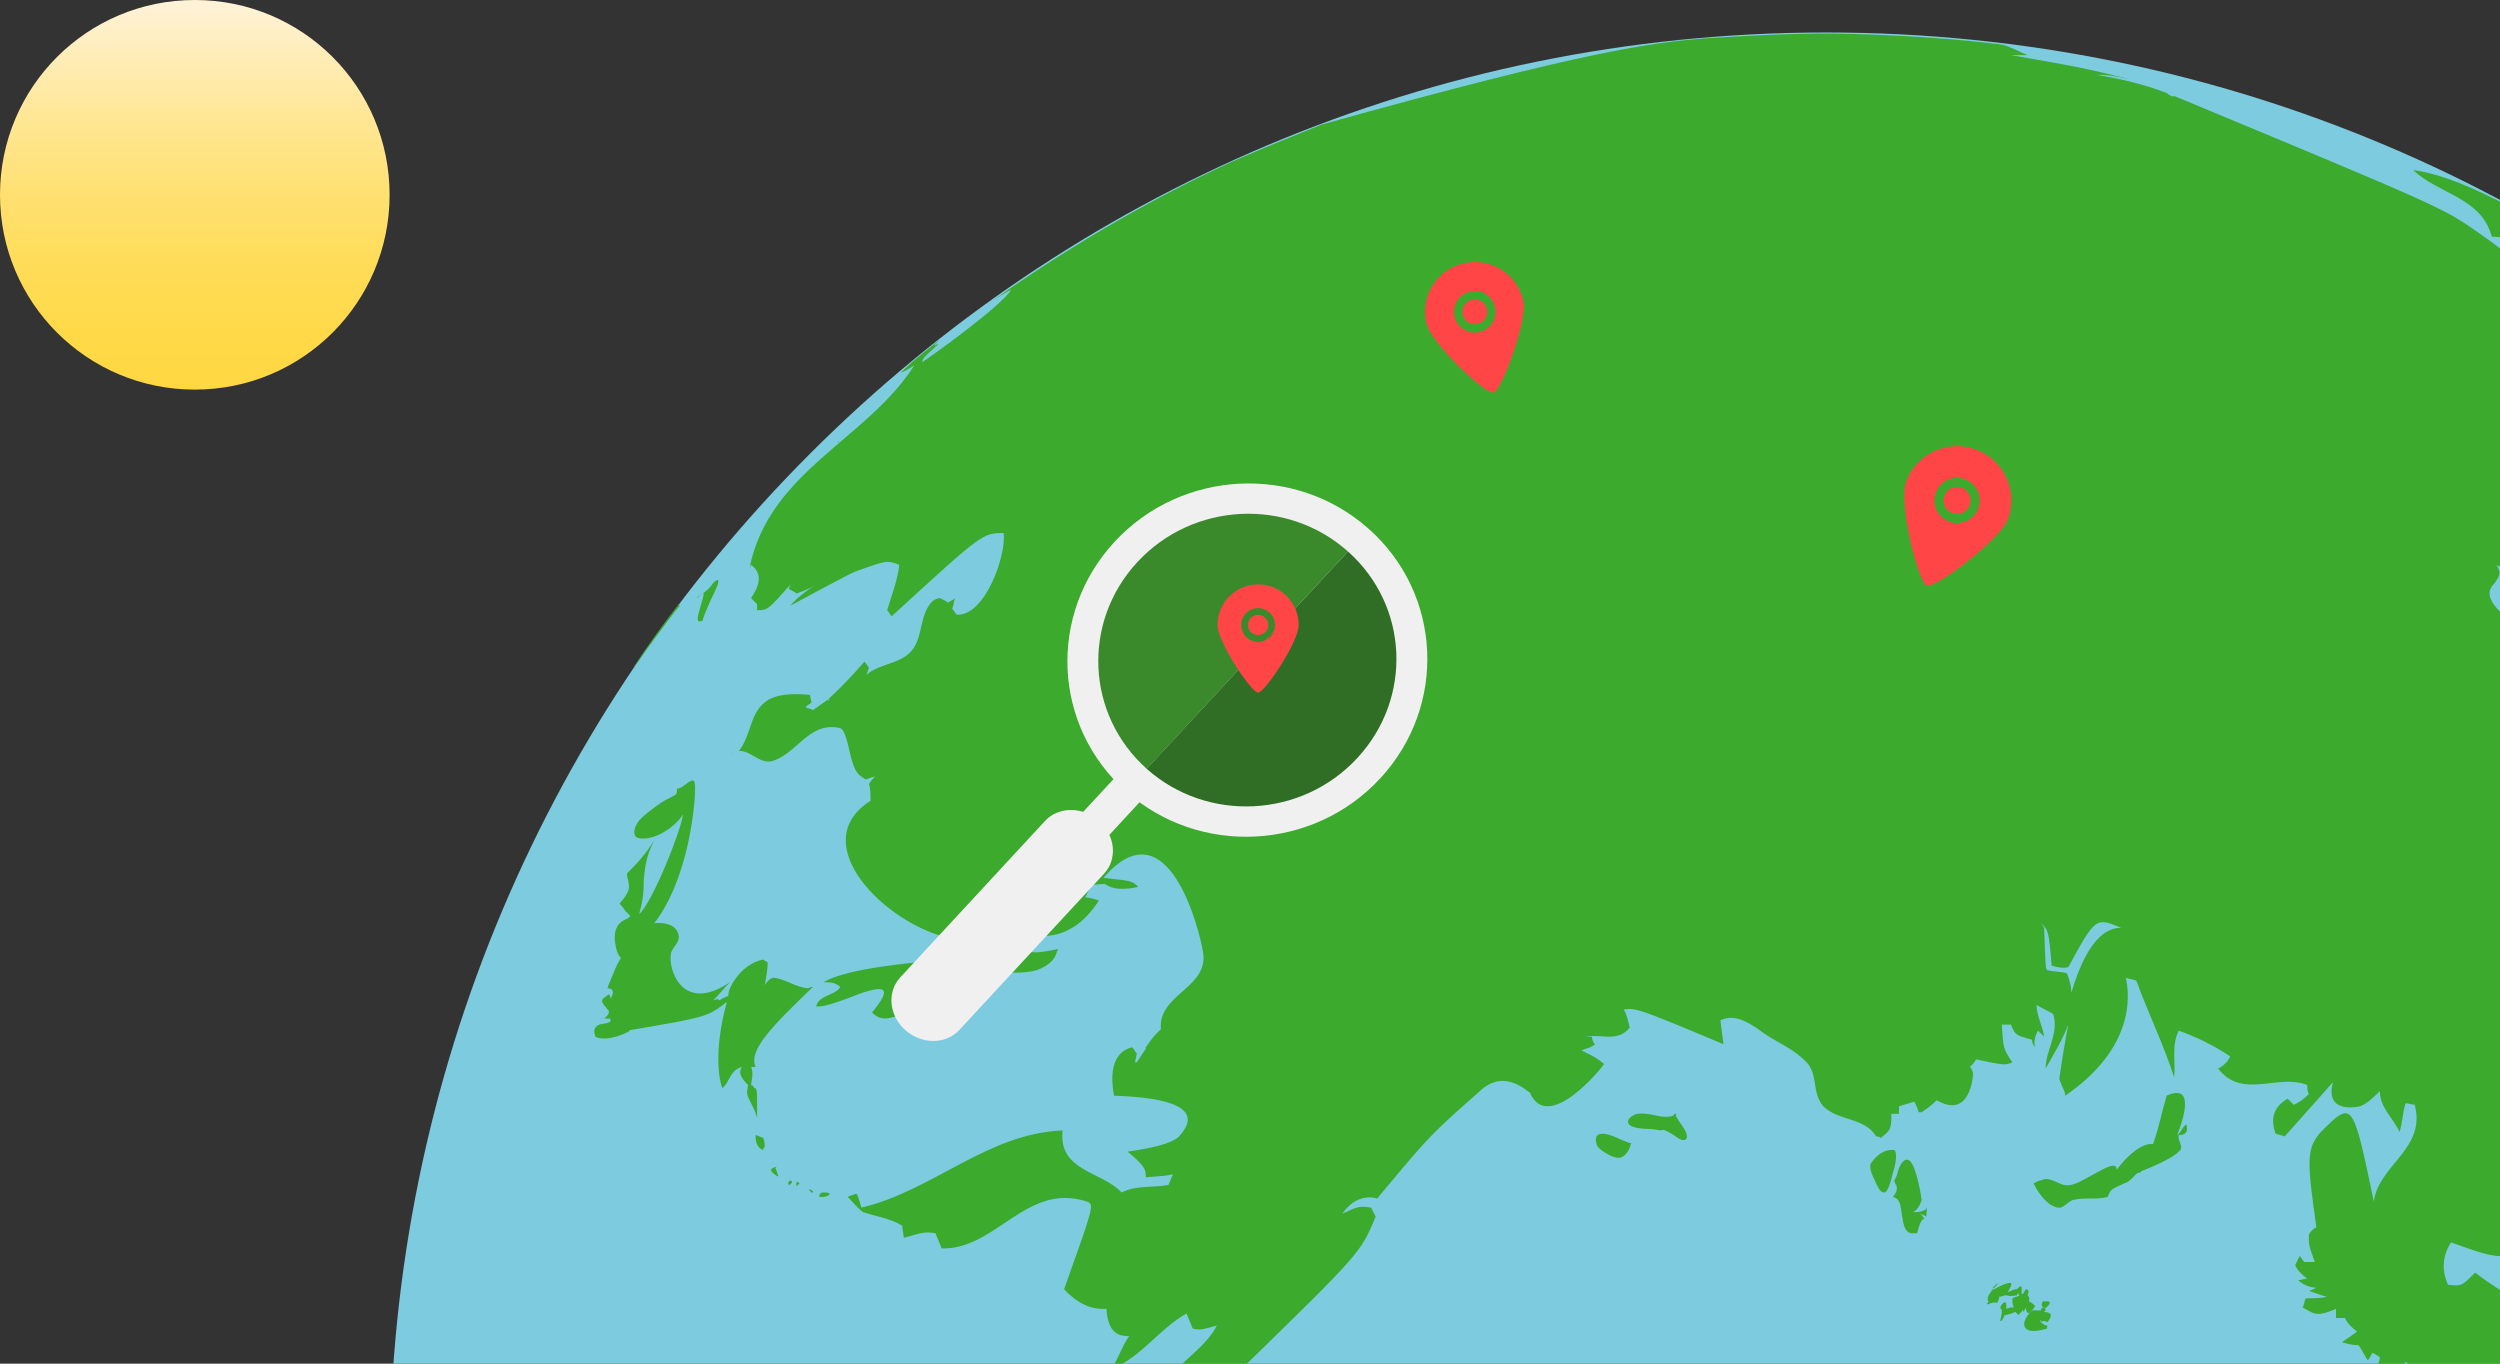 <svg width="154" height="84" viewBox="0 0 154 84" fill="none" xmlns="http://www.w3.org/2000/svg">
<rect x="0" y="0" width="154" height="84" fill="#333333" stroke="none"/>
<path d="M24 12C24 18.637 18.637 24 12 24C5.363 24 0 18.637 0 12C0 5.363 5.363 0 12 0C18.637 0 24 5.363 24 12Z" fill="url(#paint0_linear_276_4957)"/>
<path d="M112.504 179.007C161.383 179.007 201.007 139.383 201.007 90.504C201.007 41.624 161.383 2 112.504 2C63.624 2 24 41.624 24 90.504C24 139.383 63.624 179.007 112.504 179.007Z" fill="#7DCBDF"/>
<path d="M116.697 70.847C116.603 70.847 116.603 70.847 116.697 70.847C116.045 70.753 115.579 71.219 115.299 71.592C115.206 71.685 115.206 71.778 115.206 71.871C115.206 72.058 115.299 72.337 115.486 72.71C115.579 72.896 115.765 73.455 116.045 73.455C116.138 73.455 116.324 73.455 116.603 72.244C116.79 71.685 116.883 71.033 116.697 70.847Z" fill="#3CAA2C"/>
<path d="M103.28 68.611C103.187 68.611 103.094 68.611 103.094 68.704C103.094 68.704 103.001 68.797 102.628 68.797C102.069 68.797 101.51 68.517 100.858 68.611C100.486 68.704 100.206 68.983 100.299 69.17C100.392 69.542 101.51 69.542 101.604 69.542C101.883 69.542 102.163 69.635 102.349 69.635C102.442 69.542 102.628 69.635 103.094 69.915C103.467 70.194 103.653 70.288 103.839 70.194C104.026 70.008 103.839 69.635 103.56 69.263C103.187 68.704 103.187 68.704 103.28 68.611C103.187 68.611 103.187 68.611 103.28 68.611Z" fill="#3CAA2C"/>
<path d="M116.696 72.71C116.696 72.803 116.696 72.803 116.789 72.989C116.883 72.71 116.976 72.43 116.976 72.058C116.976 72.244 116.883 72.337 116.696 72.71Z" fill="#3CAA2C"/>
<path d="M116.604 73.735C117.069 73.828 117.069 74.294 117.162 74.853C117.256 75.505 117.349 75.877 117.721 75.971C117.815 75.971 117.908 75.971 118.094 75.971C118.187 75.598 118.374 74.946 118.56 75.132C118.467 74.946 118.374 74.853 118.28 74.759C118.467 74.853 118.56 74.853 118.653 74.946C118.653 74.759 118.746 74.48 118.653 74.387C118.653 74.387 118.653 74.387 118.653 74.48C118.374 74.666 118.187 74.666 117.815 74.666C118.187 74.573 118.374 73.921 118.374 73.921C118.374 73.921 118.094 71.871 117.628 71.499C117.256 71.219 116.976 71.965 116.976 71.965C116.883 72.244 116.79 72.523 116.79 72.896C116.883 73.269 116.883 73.362 116.604 73.735Z" fill="#3CAA2C"/>
<path d="M50.272 61.996C50.644 61.996 50.831 61.996 52.135 61.53C54.65 60.506 55.023 60.785 53.718 62.369C53.998 62.648 54.371 62.928 55.302 62.555C56.606 61.996 57.538 60.971 58.749 60.319C60.426 59.388 62.196 60.226 63.873 59.76C64.618 59.481 64.898 59.108 64.991 58.922C65.084 58.736 65.084 58.642 65.177 58.456C64.805 58.549 63.78 58.736 63.594 58.642C62.941 58.829 62.289 58.922 59.867 59.015C53.625 59.388 51.483 60.04 50.737 60.506C51.203 60.506 51.389 60.506 51.762 60.785C51.483 61.344 50.458 61.251 50.272 61.996Z" fill="#3CAA2C"/>
<path d="M48.594 72.803C48.594 72.803 48.501 72.896 48.594 72.989C48.687 72.989 48.781 72.896 48.781 72.803C48.781 72.71 48.594 72.71 48.594 72.803Z" fill="#3CAA2C"/>
<path d="M47.849 72.43C47.943 72.43 47.943 72.523 47.943 72.523C47.943 72.523 47.943 72.523 47.943 72.43C47.849 72.244 47.849 72.058 47.756 71.965L47.849 71.871C47.383 71.965 47.383 72.151 47.849 72.43Z" fill="#3CAA2C"/>
<path d="M49.06 72.896C49.06 72.989 49.06 72.989 49.06 73.082C49.06 73.082 49.154 72.989 49.247 72.896C49.06 72.71 49.06 72.803 49.06 72.896Z" fill="#3CAA2C"/>
<path d="M50.737 73.455C50.644 73.455 50.551 73.455 50.458 73.641C50.458 73.641 50.458 73.735 50.551 73.735C50.644 73.735 51.017 73.735 51.11 73.548C51.11 73.455 50.831 73.455 50.737 73.455Z" fill="#3CAA2C"/>
<path d="M45.054 46.438H45.147C45.147 46.345 45.147 46.438 45.054 46.438Z" fill="#3CAA2C"/>
<path d="M44.775 61.717C43.936 64.791 44.309 66.561 44.495 67.027C44.961 66.654 44.961 65.909 45.706 65.723C45.52 66.002 45.52 66.282 46.079 66.841C45.986 67.4 45.986 67.4 46.265 67.959C46.545 68.517 46.545 68.517 46.638 68.89C46.638 67.213 46.638 67.213 46.545 67.027H46.452C46.452 66.934 46.358 66.841 46.265 66.841C46.265 66.654 46.452 66.095 46.265 65.723C46.358 65.723 46.452 65.723 46.545 65.723C46.079 64.698 47.569 63.207 50.085 60.785C49.992 60.785 49.805 60.878 49.712 60.878C48.967 60.785 48.408 60.319 47.663 60.226C47.476 60.226 47.197 60.505 47.104 60.692C47.197 60.226 47.29 59.667 47.29 59.294C47.197 59.201 47.104 59.201 47.011 59.108C45.613 59.388 44.868 60.878 44.868 61.251C44.868 61.344 44.868 61.344 44.868 61.344C44.681 61.437 44.588 61.437 44.309 61.623C44.216 61.53 44.216 61.53 43.936 61.623C44.309 61.251 44.588 60.878 44.961 60.505C42.073 62.462 41.141 59.76 41.328 58.736C41.421 58.27 42.073 57.99 41.7 57.338C41.607 57.152 41.234 56.779 40.303 56.872C42.446 54.077 42.818 49.512 42.818 48.581C42.818 48.022 42.725 47.929 42.259 48.301C41.887 48.581 41.794 48.581 41.7 48.581C41.7 48.86 41.7 48.86 41.607 48.953C41.328 49.14 41.048 49.233 40.769 49.419C40.21 49.792 39.744 50.165 39.464 50.444C39.185 50.724 38.906 51.282 39.185 51.562C39.464 51.748 40.489 51.748 41.607 50.724C41.887 50.444 41.887 50.444 42.073 50.165C41.98 51.096 40.21 55.568 39.371 56.313C39.558 55.568 39.651 55.288 39.651 54.264C39.744 53.239 39.837 52.68 40.303 51.748C39.744 52.68 39.185 53.239 38.626 53.798C38.626 54.17 38.812 54.45 38.719 54.823C38.626 55.102 38.346 55.475 38.16 55.661C38.253 55.754 38.346 55.847 38.533 56.127C38.533 56.127 38.533 56.127 38.626 56.22C38.719 56.313 38.719 56.313 38.812 56.406C38.812 56.5 38.812 56.5 38.44 56.686C38.253 56.779 37.788 57.059 37.881 57.99C37.974 58.736 38.16 58.922 38.253 59.015C38.067 59.294 37.974 59.481 37.788 59.947C37.601 60.412 37.508 60.599 37.415 60.878C37.881 60.878 37.788 61.251 37.601 61.53C37.601 61.437 37.601 61.344 37.508 61.251C36.949 61.623 36.949 61.623 37.508 62.276C37.508 62.462 37.508 62.462 37.229 62.741C37.322 62.741 37.508 62.741 37.601 62.741C37.601 62.835 37.601 62.928 37.601 62.928C37.322 63.114 36.949 63.021 36.763 63.207C36.576 63.394 36.576 63.487 36.67 63.859C37.415 64.232 38.719 63.58 38.812 63.487C38.719 63.487 38.626 63.394 38.626 63.487C43.564 62.648 43.564 62.648 44.775 61.717Z" fill="#3CAA2C"/>
<path d="M49.992 73.455C50.085 73.455 50.085 73.455 50.085 73.455C50.085 73.362 49.992 73.269 49.806 73.269C49.806 73.269 49.899 73.362 49.992 73.455Z" fill="#3CAA2C"/>
<path d="M46.545 69.915C46.545 70.194 46.545 70.66 47.011 70.847C47.011 70.753 47.011 70.753 47.104 70.66C47.104 70.474 47.104 70.288 47.011 70.101C47.011 70.101 47.011 70.101 47.104 70.101C47.011 70.101 47.011 70.101 46.545 69.915Z" fill="#3CAA2C"/>
<path d="M125.826 81.374C126.012 81.374 126.012 81.374 126.105 81.467C126.478 81.001 126.385 80.815 125.826 80.815C125.919 80.815 125.919 80.815 126.012 80.722C126.012 80.629 126.012 80.629 125.919 80.629C126.105 80.535 126.478 80.163 126.105 80.163C126.012 80.163 125.919 80.163 125.826 80.163C125.733 80.442 125.733 80.535 126.012 80.535C125.919 80.535 125.826 80.535 125.733 80.629V80.722C125.546 80.722 125.36 80.722 125.174 80.722C124.801 81.094 124.522 81.56 124.801 81.84C124.894 81.933 125.174 82.119 126.105 81.84C126.105 81.746 126.105 81.653 126.105 81.653C126.012 81.653 125.733 81.56 125.639 81.281C125.826 81.467 125.826 81.467 125.826 81.374Z" fill="#3CAA2C"/>
<path d="M133.465 67.493C133.185 68.424 132.999 69.449 132.626 70.474C132.067 70.381 131.136 71.033 130.39 72.058C130.39 71.499 129.645 71.964 128.62 72.523C127.502 73.175 127.223 73.082 126.664 72.803C126.385 72.71 126.105 72.523 125.732 72.71C125.639 72.71 125.453 72.803 125.267 72.896C125.732 73.828 126.198 74.107 126.291 74.2C126.478 74.293 126.664 74.387 126.757 74.387C126.85 74.387 126.85 74.387 126.944 74.387C127.223 74.293 127.409 74.014 127.689 73.921C128.434 73.734 129.086 73.921 129.832 73.734C130.018 73.269 130.018 73.269 130.856 72.896C131.229 72.803 131.415 72.43 131.695 72.244C131.788 72.244 131.881 72.244 131.881 72.151C131.881 72.151 133.651 71.499 134.21 70.94C134.583 70.66 134.117 70.287 134.21 69.915C134.396 69.915 134.862 69.915 134.676 69.263C134.396 69.449 134.396 69.728 134.117 69.915C134.955 67.772 134.676 66.934 133.465 67.493Z" fill="#3CAA2C"/>
<path d="M122.379 80.349C122.565 80.349 122.752 80.163 123.031 80.256C123.031 80.256 123.217 79.883 123.124 79.883C123.311 79.883 123.404 79.79 123.59 79.79C123.683 79.79 123.683 79.883 124.242 79.79C124.242 79.697 124.335 79.697 124.335 79.604C124.335 79.697 124.335 79.79 124.428 79.79C124.242 79.883 124.149 79.883 123.963 79.976C123.963 80.256 123.963 80.349 124.056 80.535C123.963 80.535 123.776 80.535 123.59 80.629C123.59 80.256 123.59 80.163 123.404 80.256C123.404 80.256 123.217 80.442 123.217 80.535C123.217 80.629 123.311 80.629 123.311 80.722C123.311 80.722 123.311 80.815 123.311 80.908C123.217 81.281 123.217 81.374 123.217 81.374C123.311 81.374 123.311 81.374 123.497 81.001C123.59 81.001 123.683 81.001 124.149 80.815C124.242 80.908 124.335 81.001 124.335 81.001L124.428 80.908C124.615 80.722 124.615 80.629 124.615 80.629C124.615 80.629 124.615 80.722 124.615 80.815C124.708 80.722 124.708 80.722 124.801 80.535C124.801 80.722 124.801 80.815 124.987 80.908C125.174 80.722 125.267 80.629 125.36 80.442C125.267 80.349 125.174 80.256 124.987 80.163C124.987 80.163 124.987 80.163 124.987 80.07C125.081 79.976 124.894 79.79 124.894 79.79C125.081 79.417 124.801 79.417 124.801 79.417C124.708 79.511 124.708 79.604 124.615 79.697H124.522C124.522 79.511 124.615 79.045 124.335 79.324L124.242 79.417C124.149 79.417 124.056 79.417 123.683 79.604C123.869 79.231 124.056 78.952 123.683 79.045C123.311 79.138 123.031 79.324 122.658 79.511C122.752 79.417 122.752 79.324 122.845 79.324C123.031 79.138 123.124 79.045 123.124 79.045C123.124 79.045 123.031 79.045 123.031 79.138C123.031 79.138 123.031 79.045 122.938 79.138L122.752 79.324V79.417C122.565 79.697 122.472 79.79 122.472 79.883C122.379 80.163 122.472 80.163 122.658 80.256C122.658 80.07 122.472 80.163 122.379 80.349C122.379 80.256 122.379 80.256 122.379 80.349Z" fill="#3CAA2C"/>
<path d="M179.486 32.65C181.815 35.538 184.61 43.271 184.703 45.134C184.517 45.32 184.331 45.507 184.144 45.693C183.958 45.6 183.678 45.507 183.585 45.413C183.678 44.389 183.678 44.109 182.84 41.78C182.654 41.873 182.374 42.059 182.281 42.153C182.002 42.059 181.722 41.873 181.536 41.687C182.747 39.73 179.207 32.557 175.76 28.551C170.263 22.961 164.021 18.117 157.22 14.111L156.196 13.552C152.842 11.782 150.699 10.757 148.65 10.478C150.233 11.968 152.842 12.155 153.494 14.577C156.941 14.67 161.692 18.583 161.692 18.676C162.81 19.608 163.462 20.726 164.114 21.937C163.928 21.75 163.835 21.75 163.835 21.75C163.835 21.75 163.928 21.843 164.021 21.937C164.114 21.937 164.114 22.03 164.114 22.03C164.673 23.148 165.232 24.172 166.164 25.104C161.04 22.309 157.5 17.651 152.749 14.39C150.513 12.807 150.513 12.807 133.93 5.913C133.837 6.006 133.557 5.82 133.464 5.726C131.974 5.167 130.763 4.888 129.179 4.609C129.645 4.609 129.924 4.609 131.228 4.888C128.154 4.143 128.154 4.143 123.869 3.397C124.148 3.397 124.614 3.397 124.893 3.397C124.428 3.211 123.775 2.838 123.31 2.745C120.328 2.373 117.254 2.186 114.18 2.093C111.012 2 107.938 2.186 104.864 2.373C101.789 2.652 98.063 3.025 81.387 7.683C79.803 8.335 78.126 8.987 76.636 9.639C76.449 9.732 76.17 9.826 75.983 9.919C70.487 12.434 65.363 15.508 60.519 18.955C61.543 18.21 61.823 18.117 62.289 17.837C61.823 18.769 56.885 22.309 56.792 22.309C56.885 22.03 56.885 22.03 57.817 21.191C57.724 21.191 57.631 21.285 57.537 21.285C57.631 21.191 57.817 21.005 57.91 20.912C56.233 22.216 55.861 22.589 55.488 22.961C55.767 22.868 56.047 22.682 56.326 22.496C53.438 27.061 47.383 29.017 46.172 34.979C46.265 34.793 46.265 34.793 46.265 34.793C47.29 35.538 46.358 36.656 46.265 36.843C46.358 36.936 46.544 37.122 46.638 37.215C46.638 37.308 46.638 37.495 46.638 37.588C47.29 37.588 47.29 37.588 48.78 35.911C48.687 36.004 48.594 36.19 48.594 36.283C48.78 36.377 48.967 36.47 49.06 36.563C49.805 36.283 49.991 36.19 50.271 36.004C49.712 36.377 49.153 36.749 48.687 37.308C52.507 35.259 52.507 35.259 53.066 35.072C54.649 34.513 54.649 34.513 55.395 34.793C55.301 35.724 54.929 36.656 54.649 37.588C54.742 37.681 54.836 37.867 54.929 37.96C60.519 32.837 60.519 32.837 61.823 32.837C62.009 34.141 60.705 37.96 58.935 37.867C58.842 37.774 58.748 37.588 58.655 37.495C58.748 37.308 58.748 37.029 58.842 36.843C58.748 36.936 58.562 37.029 58.376 37.122C58.283 37.029 58.096 36.936 57.91 36.843C57.817 36.843 57.537 36.936 57.444 37.029C56.606 37.867 56.885 39.265 56.14 40.103C55.395 40.942 54.184 40.848 53.345 41.594C53.438 41.501 53.438 41.314 53.531 41.128C53.438 41.035 53.345 40.848 53.252 40.755C52.041 42.153 51.389 42.712 51.016 43.084C51.016 43.084 51.016 43.084 51.109 43.084L51.016 43.178V43.084C50.737 43.271 50.364 43.55 50.084 43.736C49.898 43.643 49.712 43.643 49.619 43.55C49.712 43.457 49.898 43.364 49.991 43.271C49.991 43.178 49.898 42.991 49.898 42.805C48.967 42.712 47.755 42.712 47.103 43.271C46.172 44.016 46.265 45.32 45.52 46.252C46.265 46.252 46.731 46.997 47.476 46.904C49.06 46.531 49.805 44.389 51.761 44.854C52.041 44.947 52.227 45.786 52.413 46.624C52.693 47.649 52.879 47.742 53.345 48.022C53.531 47.929 53.811 47.836 53.904 47.836C53.811 47.929 53.625 48.115 53.531 48.301C53.625 48.581 53.625 48.953 53.625 49.326C49.526 51.935 54.556 56.965 58.562 57.804C61.171 58.363 62.661 57.804 64.152 57.245C64.059 57.338 63.872 57.524 63.779 57.617C64.431 57.711 66.201 57.804 67.692 55.475C67.412 55.382 67.133 55.288 66.854 55.288C66.947 55.102 67.133 54.73 67.133 54.45C67.412 54.543 67.785 54.45 68.065 54.45C68.344 54.636 68.81 54.916 70.114 54.636C69.742 54.264 69.742 54.264 67.972 54.077C71.978 49.419 73.934 57.431 74.12 58.736C74.4 60.878 71.325 61.251 71.512 63.394C71.046 63.859 71.046 63.859 70.58 64.511V64.605C70.394 64.884 70.207 65.164 70.021 65.443C69.928 65.443 69.928 65.443 69.928 65.443C69.928 65.257 70.021 65.07 70.021 64.884C69.928 64.791 69.835 64.605 69.742 64.511C69.369 64.605 68.158 64.977 68.624 67.493C74.027 67.679 73.468 69.076 72.63 70.008C72.164 70.474 70.766 70.753 69.462 70.94C70.58 71.871 70.58 72.058 70.58 72.523C71.791 72.43 71.791 72.43 72.257 72.337C72.164 72.523 72.071 72.803 71.978 72.989C71.046 73.176 70.021 72.989 69.09 73.455C67.878 72.151 65.177 72.151 65.456 69.635C60.798 69.822 57.444 73.362 53.066 74.387C52.972 74.107 52.879 73.734 52.786 73.548C52.786 73.548 52.786 73.548 52.693 73.548C52.507 73.641 52.32 73.641 52.227 73.734C52.507 74.014 52.786 74.387 53.159 74.666C53.997 74.946 54.836 75.039 55.581 75.505C55.581 75.784 55.674 76.064 55.674 76.25C56.978 75.877 56.978 75.877 57.631 75.97C57.724 76.25 57.91 76.623 58.003 76.902C61.357 76.995 63.22 72.803 66.947 74.014C67.412 74.2 67.412 74.2 65.549 79.417C66.76 80.722 67.785 80.629 68.158 80.629C68.251 82.212 68.996 82.305 69.555 82.305C69.09 82.957 68.903 83.703 68.437 84.355C70.301 83.61 71.418 81.84 73.095 80.908C73.189 81.188 73.375 81.56 73.468 81.84C73.934 81.933 73.934 81.933 74.959 81.653C73.841 83.889 70.021 85.007 71.512 88.268C72.443 87.988 73.282 87.243 73.561 86.87C73.561 87.15 73.561 87.616 73.468 87.895C75.518 87.988 76.542 86.777 76.449 84.355C83.809 77.181 83.809 77.181 84.741 74.946C84.647 74.759 84.554 74.573 84.461 74.387C83.716 74.293 83.716 74.293 82.691 74.759C83.529 73.548 84.554 73.734 84.834 73.828C88.094 69.915 88.094 69.915 91.262 67.12C92.752 65.816 94.15 67.306 94.243 67.306C95.361 69.915 98.808 65.629 98.808 65.536C98.342 65.164 98.342 65.164 97.411 64.698C97.69 64.605 98.063 64.511 98.249 64.325C98.156 64.232 98.063 64.046 98.063 63.859C97.69 63.859 97.69 63.859 97.69 63.859C98.622 63.673 99.647 64.232 100.392 63.3C100.299 62.928 100.205 62.462 100.019 62.182C100.764 62.089 100.858 62.089 106.168 64.325C105.982 62.928 105.982 62.928 105.982 62.835C106.54 62.648 107.099 62.462 108.683 63.673C109.522 64.232 110.453 64.605 111.199 65.35C112.037 66.095 111.571 67.306 112.317 68.145C113.248 69.076 114.832 68.797 115.577 70.008C115.67 70.008 115.764 70.008 115.857 70.101C116.416 69.635 116.509 69.635 116.509 68.611C116.602 68.611 116.788 68.611 116.975 68.611C116.975 68.424 116.975 68.238 116.975 68.145C117.254 68.052 117.627 67.959 117.906 67.865C117.999 67.959 118.186 68.424 118.186 68.517H118.372C118.652 68.331 119.024 68.052 119.304 67.772C121.353 68.983 121.54 66.282 121.54 66.188C121.54 66.002 121.446 65.816 121.353 65.723C121.446 65.629 121.633 65.443 121.726 65.257C123.496 65.629 123.496 65.629 123.962 65.443C123.403 64.605 123.403 64.605 123.31 63.114C123.496 63.114 123.682 63.114 123.869 63.114C124.148 63.766 124.148 63.766 125.173 64.046C125.173 64.232 125.266 64.418 125.359 64.511C125.266 64.232 125.359 63.766 125.545 63.487C125.639 63.58 125.825 63.766 125.918 63.859C125.825 63.207 125.452 62.555 125.452 61.903C125.732 62.089 126.198 62.276 126.477 62.462C126.85 63.673 126.011 64.698 126.011 65.816C126.663 64.698 127.129 63.859 127.409 63.114C127.222 64.046 127.036 65.164 126.85 66.468C127.036 66.934 127.036 66.934 127.036 66.934C127.129 67.12 127.222 67.306 127.222 67.493C131.415 64.605 131.228 61.437 130.949 60.226C131.135 60.319 131.415 60.319 131.601 60.412C132.346 62.462 133.278 64.325 133.93 66.375C134.023 65.443 133.744 64.418 134.21 63.487C135.234 63.859 136.259 64.325 137.377 65.07C137.284 65.35 136.911 65.723 136.632 65.816C138.122 67.772 140.358 66.095 142.128 66.841C142.128 67.027 142.128 67.213 142.221 67.4C141.942 67.679 141.569 67.959 141.29 68.052C141.197 67.959 141.01 67.772 140.917 67.679C140.451 67.959 139.706 68.517 140.172 69.822C140.358 69.915 140.545 69.915 140.731 70.008C143.06 67.4 143.06 67.4 143.712 66.654C143.153 68.704 145.389 68.145 145.389 68.145C145.855 67.959 146.321 67.493 146.6 67.213C146.6 68.238 147.438 68.89 147.811 69.729C147.997 69.17 147.997 68.517 148.184 67.959C148.37 67.959 148.556 68.052 148.743 68.052C149.488 70.753 146.507 71.778 146.227 74.014C144.923 67.772 144.923 67.772 142.967 69.729C142.035 70.753 142.128 71.592 142.687 75.598C142.501 75.691 142.315 75.877 142.221 76.064C142.221 76.716 142.221 76.716 142.594 77.74C142.408 77.74 142.128 77.74 141.942 77.74C141.849 77.647 141.756 77.461 141.662 77.368C141.569 77.554 141.476 77.74 141.383 77.927C141.476 78.206 141.849 78.579 142.128 78.765C141.942 78.765 141.756 78.858 141.569 78.858C141.849 79.138 142.315 79.324 142.687 79.324C142.501 79.417 142.315 79.511 142.221 79.511C142.501 79.604 142.967 79.79 143.339 79.883C142.967 79.976 142.408 79.976 142.035 79.976C141.942 80.163 141.942 80.349 141.849 80.535C142.594 81.001 142.78 81.094 143.898 80.629C143.898 80.815 143.898 81.001 143.898 81.188C144.085 81.188 144.271 81.188 144.457 81.188C144.55 81.467 144.923 81.84 145.203 82.026C144.923 82.212 144.55 82.492 144.271 82.678C144.55 82.771 144.923 82.864 145.296 82.864C145.482 83.144 145.668 83.516 145.855 83.796C145.948 83.703 146.041 83.516 146.134 83.33C146.321 83.423 146.507 83.516 146.6 83.61C146.6 83.796 146.507 83.982 146.414 84.169C146.227 84.169 146.041 84.169 145.855 84.169C146.786 84.448 147.439 85.193 148.37 85.473C148.277 85.1 148.091 84.728 147.904 84.355C147.997 84.169 148.091 83.982 148.184 83.889C148.556 84.169 148.556 84.169 149.954 84.635C151.258 85.193 156.196 87.802 156.475 88.081C157.127 88.827 157.22 89.013 157.779 89.758C158.245 90.41 158.245 90.41 162.251 90.224C162.251 90.038 162.344 89.852 162.344 89.665C162.531 89.665 162.717 89.758 162.81 89.758C163.742 88.827 165.419 87.243 161.599 85.473C165.139 82.771 165.885 82.305 167.375 83.516C167.282 83.61 167.096 83.796 167.002 83.889C167.096 83.982 167.189 84.169 167.282 84.355C167.561 84.169 167.841 83.889 168.027 83.61C168.214 83.703 168.4 83.796 168.586 83.796C168.679 83.982 168.679 84.169 168.773 84.262C169.238 83.144 169.052 83.144 167.002 82.678C168.4 81.374 166.444 79.045 164.021 79.045C162.531 79.045 161.133 78.486 159.736 78.299C158.618 79.976 157.314 82.119 152.469 78.393C151.631 79.231 151.631 79.231 150.792 79.138C150.606 78.672 150.233 77.74 150.979 76.529C154.332 77.74 154.332 77.74 158.338 76.064C158.245 74.107 155.73 73.082 156.103 70.94C156.196 70.94 156.196 70.94 156.289 70.94C156.289 70.567 156.289 70.008 156.475 69.635C156.662 69.635 156.848 69.729 157.034 69.729C158.432 73.176 158.432 73.176 159.084 73.548C160.574 74.293 161.226 72.43 162.531 72.43C162.903 73.176 162.438 73.828 162.531 74.573C162.903 74.759 163.742 75.132 167.282 74.293C167.561 74.48 167.841 74.853 167.934 75.225L169.518 81.653C169.332 81.653 169.145 81.56 168.959 81.467C170.636 84.635 169.145 85.473 168.586 85.846C168.866 85.659 169.052 85.193 169.052 84.914C168.773 84.821 168.307 84.635 168.027 84.635C167.934 84.728 167.841 84.914 167.748 85.1C167.841 85.287 167.934 85.473 167.934 85.566C167.655 85.287 167.282 84.914 166.909 84.728C165.512 85.193 165.512 85.193 164.58 85.193C165.139 86.218 165.326 86.404 165.978 86.87V86.963C166.164 87.057 166.444 87.15 166.63 87.243C169.052 87.522 169.984 87.057 170.356 86.777C170.543 86.87 170.729 86.87 170.822 86.963C170.263 87.988 169.984 88.361 173.058 92.367C175.387 95.348 176.412 97.025 175.853 99.727C175.946 99.82 176.039 100.006 176.132 100.192C176.505 100.192 176.971 100.006 177.25 99.913C177.157 103.546 177.157 103.546 177.25 104.385C178.555 101.31 181.908 97.584 183.213 101.776C183.865 103.733 182.933 105.782 182.374 107.273C181.349 109.788 180.418 113.98 185.728 114.167C186.194 114.446 186.194 114.446 187.498 115.005C187.498 110.533 191.504 106.807 190.107 101.963C189.082 98.143 184.61 96.28 184.517 91.994C184.517 91.528 184.517 91.528 184.517 91.528C184.89 78.579 184.983 75.132 188.243 74.666C188.895 75.691 189.082 76.995 189.548 78.113C190.386 77.368 190.013 76.343 188.616 73.082C188.057 72.989 187.684 72.896 186.473 74.014C186.194 73.082 186.194 72.058 186.007 71.126C184.144 74.107 186.194 78.579 182.56 80.908C181.722 80.256 181.722 79.976 181.256 77.647C181.443 77.368 181.815 77.181 182.095 76.995L186.007 65.536C186.194 65.536 186.473 65.629 186.566 65.629C186.939 64.884 187.219 64.232 186.66 62.182C186.473 62.462 186.194 62.835 186.007 63.207C185.914 63.021 185.821 62.741 185.728 62.648C185.542 62.555 185.355 62.555 185.169 62.462C185.169 62.276 185.076 62.089 185.076 61.903C184.89 61.996 184.703 62.089 184.61 62.182C184.61 61.81 184.61 61.344 184.61 61.065C183.865 62.182 184.051 63.487 183.585 64.605C183.399 64.605 183.213 64.511 183.026 64.511C183.213 64.232 183.399 63.673 183.492 63.3C183.213 63.114 182.933 62.835 182.747 62.462C182.654 62.648 182.654 62.928 182.56 63.207C181.163 62.741 180.697 59.481 181.349 59.015C182.56 58.083 182.56 58.083 182.467 57.524C182.747 57.338 183.119 56.965 183.399 56.686C182.002 50.817 177.809 45.879 177.809 45.786C175.573 43.271 177.064 42.712 178.648 42.712C182.933 43.084 186.38 50.537 188.057 54.916C195.789 75.225 196.069 76.064 193.647 82.305C192.808 82.957 192.249 81.746 191.504 81.56C190.479 81.281 190.572 82.399 190.759 84.355C190.945 86.591 191.783 102.801 191.411 104.944C191.131 106.807 190.2 108.577 190.013 110.533C189.92 111.279 189.92 111.279 190.293 114.912C190.572 118.359 190.572 118.359 191.97 119.384C191.97 119.384 191.318 125.719 188.989 133.731C189.361 133.358 189.92 132.892 190.2 132.52C196.907 120.874 200.82 106.807 201.1 91.901C201.379 69.356 193.274 48.581 179.486 32.65ZM127.595 61.158C127.595 60.785 127.502 60.412 127.316 59.947C126.943 59.853 126.477 59.853 126.104 59.76C126.011 59.667 126.011 59.667 125.918 57.152C125.732 56.872 125.732 56.872 125.732 56.872C126.198 57.338 126.198 57.338 126.384 59.481C126.663 59.574 127.129 59.667 127.409 59.574C129.086 56.5 129.086 56.5 130.669 57.152C130.11 57.152 128.713 57.338 127.595 61.158ZM160.202 37.774C160.574 37.96 160.947 38.24 160.761 38.612C160.481 39.265 159.643 39.451 159.363 40.103C159.27 39.824 159.177 39.637 158.991 39.451C157.593 38.519 155.823 39.358 154.519 38.147C152.935 36.843 153.308 36.283 153.68 35.911C154.053 35.352 154.053 35.259 153.774 34.793C155.73 35.818 155.73 35.818 155.916 35.818C156.009 35.631 156.009 35.352 156.009 35.166C156.289 35.352 156.662 35.538 156.941 35.445C157.034 35.072 157.034 34.607 156.009 32.557C155.73 31.998 155.264 30.973 155.078 29.483C154.985 27.992 155.264 26.874 155.73 24.731C156.941 25.663 158.618 25.943 159.55 27.154C159.55 27.247 159.55 27.247 159.829 27.526C160.388 28.178 161.599 29.576 161.599 30.414C161.599 31.812 160.295 31.905 159.736 31.719C159.55 31.625 159.27 31.439 159.084 31.253C159.27 33.489 163.183 36.936 160.202 37.774ZM169.797 53.239L169.611 53.146C169.611 53.239 169.704 53.239 169.797 53.239C169.611 53.239 169.238 53.053 169.238 53.053C169.238 53.053 169.238 53.053 169.332 53.053C167.841 52.401 166.071 50.91 165.512 49.419C165.605 49.419 165.698 49.419 165.698 49.513C166.257 49.699 166.723 50.071 167.096 50.724C167.375 50.258 166.816 49.792 167.002 49.326C167.375 50.071 167.934 49.699 168.307 49.513C169.425 51.096 170.543 53.053 169.797 53.239ZM177.809 55.102C178.461 56.5 178.089 57.99 178.275 59.481C177.157 58.736 176.971 58.736 175.201 59.015C173.617 59.294 172.965 58.736 172.685 58.549V58.642V58.829V58.456C171.661 57.617 171.381 56.406 170.822 54.357C172.22 54.823 172.22 54.823 172.406 54.73C172.499 54.357 172.22 53.239 170.543 51.562C167.841 48.86 166.816 42.153 168.027 42.059C168.027 42.059 169.797 42.059 171.195 44.575C172.406 46.624 172.965 49.047 174.176 51.096C175.201 52.587 177.064 53.425 177.809 55.102Z" fill="#3CAA2C"/>
<path d="M98.343 70.474C98.436 70.847 99.275 71.219 99.275 71.219C99.741 71.406 99.927 71.312 100.113 71.126C100.3 70.94 100.393 70.753 100.486 70.381C100.486 70.474 100.3 70.381 99.834 70.195C99.461 70.008 98.064 69.356 98.343 70.474Z" fill="#3CAA2C"/>
<path d="M51.668 27.154L51.575 27.247C51.668 27.247 51.668 27.247 51.668 27.154Z" fill="#3CAA2C"/>
<path d="M43.192 36.563C43.098 36.656 43.005 36.749 42.912 36.843C43.005 36.843 43.098 36.656 43.192 36.563Z" fill="#3CAA2C"/>
<path d="M43.191 37.215C43.098 37.588 42.912 38.053 43.005 38.24C43.098 38.333 43.191 38.24 43.284 38.24C43.284 38.147 43.377 37.867 43.75 37.029C44.216 36.097 44.309 35.818 44.216 35.724C44.123 35.724 44.03 35.818 43.843 36.004C43.843 36.004 43.843 36.004 43.937 35.911C43.657 36.283 43.657 36.283 43.284 36.563C43.377 36.47 43.377 36.656 43.191 37.215Z" fill="#3CAA2C"/>
<path d="M41.887 37.308C41.794 37.308 41.794 37.308 41.887 37.308C41.794 37.308 41.794 37.308 41.887 37.122C40.862 38.426 39.931 39.73 38.999 41.128L39.092 41.035C40.303 39.358 41.608 37.588 41.887 37.308Z" fill="#3CAA2C"/>
<path d="M59.588 19.608C59.867 19.421 60.054 19.235 60.333 19.049L59.588 19.608Z" fill="#3CAA2C"/>
<path fill-rule="evenodd" clip-rule="evenodd" d="M120.837 30.041C120.402 29.887 119.924 30.114 119.77 30.549C119.615 30.984 119.843 31.462 120.278 31.616C120.713 31.771 121.19 31.544 121.345 31.108C121.499 30.673 121.272 30.196 120.837 30.041ZM120.091 32.142C119.366 31.884 118.987 31.088 119.245 30.363C119.502 29.638 120.298 29.259 121.023 29.516C121.748 29.774 122.127 30.57 121.87 31.295C121.612 32.02 120.816 32.399 120.091 32.142ZM121.676 27.678C119.936 27.061 118.025 27.971 117.407 29.71C116.939 31.028 118.168 35.896 118.693 36.079C119.208 36.265 123.246 33.247 123.708 31.947C124.325 30.208 123.415 28.296 121.676 27.678Z" fill="#FF4545"/>
<path fill-rule="evenodd" clip-rule="evenodd" d="M90.676 18.462C90.263 18.557 90.006 18.968 90.101 19.381C90.197 19.794 90.608 20.051 91.021 19.956C91.433 19.86 91.691 19.449 91.595 19.036C91.5 18.623 91.089 18.366 90.676 18.462ZM91.136 20.453C90.448 20.612 89.762 20.183 89.603 19.496C89.445 18.808 89.874 18.122 90.561 17.963C91.249 17.805 91.935 18.233 92.093 18.921C92.252 19.609 91.823 20.295 91.136 20.453ZM90.159 16.221C88.509 16.601 87.48 18.248 87.861 19.898C88.149 21.148 91.502 24.306 91.998 24.188C92.487 24.078 94.121 19.751 93.836 18.519C93.456 16.869 91.809 15.84 90.159 16.221Z" fill="#FF4545"/>
<path d="M65.458 54.539L63.852 53.11L69.627 46.875L71.227 48.305L65.458 54.539Z" fill="#F0F0F0"/>
<path d="M59.093 63.447C58.263 64.347 56.771 64.345 55.768 63.456C54.763 62.561 54.623 61.11 55.453 60.21L64.374 50.57C65.204 49.67 66.696 49.671 67.701 50.567C68.705 51.462 68.846 52.913 68.015 53.813L59.093 63.447Z" fill="#F0F0F0"/>
<path d="M85.02 47.95C80.889 52.414 73.877 52.768 69.357 48.744C64.837 44.721 64.525 37.84 68.656 33.376C72.786 28.912 79.799 28.558 84.318 32.581C88.838 36.605 89.15 43.486 85.02 47.95Z" fill="#F0F0F0"/>
<path d="M83.032 33.969L70.633 47.356C74.375 50.692 80.188 50.394 83.606 46.699C87.036 43.002 86.781 37.304 83.032 33.969Z" fill="#2F6E24"/>
<path d="M70.06 34.626C66.636 38.323 66.899 44.026 70.641 47.362L83.033 33.969C79.29 30.634 73.483 30.924 70.06 34.626Z" fill="#3A8A2B"/>
<path fill-rule="evenodd" clip-rule="evenodd" d="M77.5 37.875C77.155 37.875 76.875 38.155 76.875 38.5C76.875 38.845 77.155 39.125 77.5 39.125C77.845 39.125 78.125 38.845 78.125 38.5C78.125 38.155 77.845 37.875 77.5 37.875ZM77.5 39.542C76.925 39.542 76.458 39.075 76.458 38.5C76.458 37.925 76.925 37.458 77.5 37.458C78.075 37.458 78.542 37.925 78.542 38.5C78.542 39.075 78.075 39.542 77.5 39.542ZM77.5 36C76.119 36 75 37.119 75 38.5C75 39.545 77.084 42.669 77.5 42.667C77.909 42.669 80 39.531 80 38.5C80 37.119 78.881 36 77.5 36Z" fill="#FF4545"/>
<defs>
<linearGradient id="paint0_linear_276_4957" x1="12.005" y1="0.369" x2="12.005" y2="24.111" gradientUnits="userSpaceOnUse">
<stop stop-color="#FFF2D6"/>
<stop offset="0.1" stop-color="#FFEEBE"/>
<stop offset="0.305" stop-color="#FFE692"/>
<stop offset="0.504" stop-color="#FFE06F"/>
<stop offset="0.691" stop-color="#FFDC56"/>
<stop offset="0.861" stop-color="#FFD947"/>
<stop offset="1" stop-color="#FFD842"/>
</linearGradient>
</defs>
</svg>
